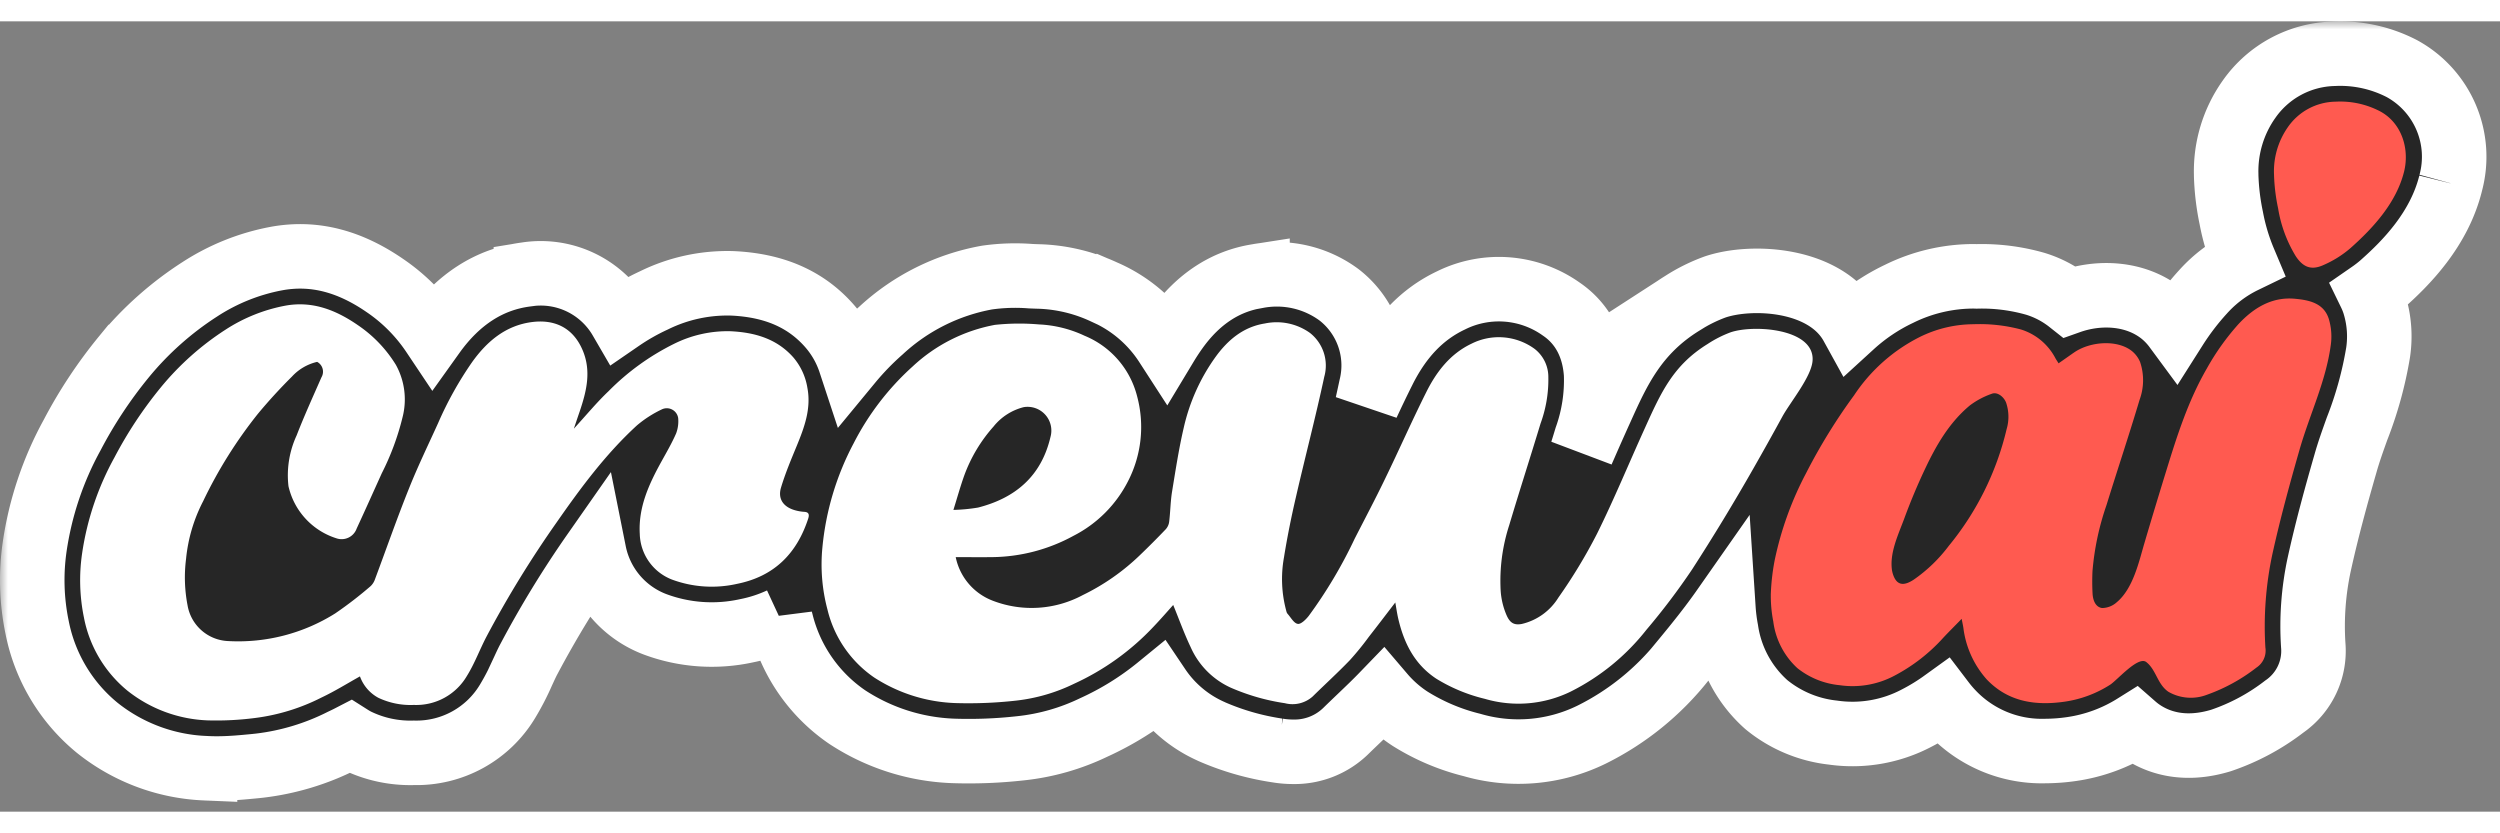 <svg fill="none" height="833" width="2500" xmlns="http://www.w3.org/2000/svg" viewBox="1 2 155 49"><rect x="1" y="2" width="155" height="49" fill="#808080" stroke="none"/><mask id="a" fill="#000" height="49" maskUnits="userSpaceOnUse" width="155" x="1" y="2"><path d="M1 2h155v49H1z" fill="#fff"/><path d="M152.939 12.038v.007c-.712 2.86-2.76 4.931-4.233 6.238l-.036.032c-.229.2-.47.385-.72.558.108.222.2.453.273.69l.012.043c.281.942.352 1.934.21 2.907a23.375 23.375 0 0 1-1.311 4.752c-.266.744-.519 1.45-.713 2.142-.535 1.854-1.145 4.048-1.636 6.29a18.209 18.209 0 0 0-.364 4.977 4.19 4.19 0 0 1-1.794 3.81 13.524 13.524 0 0 1-3.925 2.103c-2.332.71-3.96.091-4.914-.554a4.49 4.49 0 0 1-.448-.345 10.056 10.056 0 0 1-3.873 1.426c-.55.082-1.104.124-1.66.127a7.648 7.648 0 0 1-5.786-2.4 7.856 7.856 0 0 1-.55-.646c-.517.373-1.061.706-1.628.998a8.52 8.52 0 0 1-5.211.903 7.845 7.845 0 0 1-4.115-1.73 7.66 7.66 0 0 1-2.495-4.614 11.025 11.025 0 0 1-.17-1.343c-.796 1.137-1.656 2.202-2.484 3.204a16.712 16.712 0 0 1-5.702 4.618 10.307 10.307 0 0 1-7.406.633 13.167 13.167 0 0 1-3.838-1.627 7.83 7.83 0 0 1-1.683-1.478c-.483.5-.966.959-1.43 1.402-.28.27-.566.54-.843.812a4.555 4.555 0 0 1-3.291 1.315c-.324 0-.647-.027-.966-.08a16.124 16.124 0 0 1-4.087-1.171l-.04-.02a7.699 7.699 0 0 1-3.255-2.733c-1.223 1-2.57 1.837-4.008 2.491a13.746 13.746 0 0 1-4.542 1.295c-1.387.155-2.784.21-4.179.163a12.822 12.822 0 0 1-6.562-2.091 10.05 10.05 0 0 1-4.099-5.89l-.04-.154a9.255 9.255 0 0 1-2.106.685 10.064 10.064 0 0 1-5.683-.4 6.03 6.03 0 0 1-3.774-4.455 62.93 62.93 0 0 0-4.04 6.606c-.127.234-.253.519-.392.816a15.579 15.579 0 0 1-.935 1.81 6.586 6.586 0 0 1-5.793 3.192h-.02a7.569 7.569 0 0 1-3.572-.78 5.6 5.6 0 0 1-.369-.215c-.17.088-.34.17-.519.254a15.327 15.327 0 0 1-5.08 1.533l-.286.031c-.732.071-1.536.15-2.384.15-.241 0-.487-.007-.732-.02A11.473 11.473 0 0 1 7.026 45.8a10.707 10.707 0 0 1-3.722-6.21 14.415 14.415 0 0 1-.155-5.013 20.563 20.563 0 0 1 2.325-6.927c.9-1.72 1.974-3.342 3.204-4.843a20.278 20.278 0 0 1 4.705-4.19 13.148 13.148 0 0 1 4.736-1.905c2.301-.428 4.511.123 6.772 1.687a11.128 11.128 0 0 1 2.967 2.998c1.544-2.159 3.477-3.406 5.746-3.7a5.73 5.73 0 0 1 5.877 2.777c.652-.448 1.341-.84 2.06-1.172a10.297 10.297 0 0 1 4.855-1.058c2.594.115 4.566.975 6.023 2.63.58.66 1.02 1.43 1.295 2.265a17.297 17.297 0 0 1 1.91-1.972 13.083 13.083 0 0 1 6.565-3.28c.901-.128 1.814-.157 2.721-.086.19.008.384.016.574.02 1.374.052 2.723.378 3.969.958a8.686 8.686 0 0 1 3.86 3.26c.199-.33.413-.654.639-.967 1.346-1.865 3.033-2.966 5.013-3.275a6.482 6.482 0 0 1 5.058 1.16 5.538 5.538 0 0 1 1.984 5.703c-.076.356-.155.717-.234 1.073.32-.685.65-1.378.994-2.063 1.038-2.091 2.408-3.52 4.186-4.364a6.679 6.679 0 0 1 6.863.546c.895.61 1.992 1.802 2.143 4.02a10.573 10.573 0 0 1-.606 3.936c-.087.286-.174.575-.266.864l.167-.38c.336-.769.677-1.537 1.022-2.297 1.053-2.337 2.134-4.725 5.021-6.511a10.152 10.152 0 0 1 2.036-1.014c2.237-.76 6.855-.574 8.487 2.388a11.885 11.885 0 0 1 2.914-1.96 10.46 10.46 0 0 1 4.662-1.09l.15.005a12.046 12.046 0 0 1 3.656.463 6.43 6.43 0 0 1 2.102 1.105c1.775-.63 4.036-.59 5.703.72.329.264.622.569.872.908a16.15 16.15 0 0 1 1.718-2.246 8.253 8.253 0 0 1 2.539-1.909 13.006 13.006 0 0 1-.796-2.653c-.184-.868-.29-1.75-.317-2.638v-.07a7.709 7.709 0 0 1 1.414-4.658 6.612 6.612 0 0 1 5.251-2.824 8.31 8.31 0 0 1 4.234.923 6.227 6.227 0 0 1 3.017 7.105z" fill="none"/></mask><path d="M152.939 12.038v.007c-.712 2.86-2.76 4.931-4.233 6.238l-.036.032c-.229.2-.47.385-.72.558.108.222.2.453.273.69l.012.043c.281.942.352 1.934.21 2.907a23.375 23.375 0 0 1-1.311 4.752c-.266.744-.519 1.45-.713 2.142-.535 1.854-1.145 4.048-1.636 6.29a18.209 18.209 0 0 0-.364 4.977 4.19 4.19 0 0 1-1.794 3.81 13.524 13.524 0 0 1-3.925 2.103c-2.332.71-3.96.091-4.914-.554a4.49 4.49 0 0 1-.448-.345 10.056 10.056 0 0 1-3.873 1.426c-.55.082-1.104.124-1.66.127a7.648 7.648 0 0 1-5.786-2.4 7.856 7.856 0 0 1-.55-.646c-.517.373-1.061.706-1.628.998a8.52 8.52 0 0 1-5.211.903 7.845 7.845 0 0 1-4.115-1.73 7.66 7.66 0 0 1-2.495-4.614 11.025 11.025 0 0 1-.17-1.343c-.796 1.137-1.656 2.202-2.484 3.204a16.712 16.712 0 0 1-5.702 4.618 10.307 10.307 0 0 1-7.406.633 13.167 13.167 0 0 1-3.838-1.627 7.83 7.83 0 0 1-1.683-1.478c-.483.5-.966.959-1.43 1.402-.28.27-.566.54-.843.812a4.555 4.555 0 0 1-3.291 1.315c-.324 0-.647-.027-.966-.08a16.124 16.124 0 0 1-4.087-1.171l-.04-.02a7.699 7.699 0 0 1-3.255-2.733c-1.223 1-2.57 1.837-4.008 2.491a13.746 13.746 0 0 1-4.542 1.295c-1.387.155-2.784.21-4.179.163a12.822 12.822 0 0 1-6.562-2.091 10.05 10.05 0 0 1-4.099-5.89l-.04-.154a9.255 9.255 0 0 1-2.106.685 10.064 10.064 0 0 1-5.683-.4 6.03 6.03 0 0 1-3.774-4.455 62.93 62.93 0 0 0-4.04 6.606c-.127.234-.253.519-.392.816a15.579 15.579 0 0 1-.935 1.81 6.586 6.586 0 0 1-5.793 3.192h-.02a7.569 7.569 0 0 1-3.572-.78 5.6 5.6 0 0 1-.369-.215c-.17.088-.34.17-.519.254a15.327 15.327 0 0 1-5.08 1.533l-.286.031c-.732.071-1.536.15-2.384.15-.241 0-.487-.007-.732-.02A11.473 11.473 0 0 1 7.026 45.8a10.707 10.707 0 0 1-3.722-6.21 14.415 14.415 0 0 1-.155-5.013 20.563 20.563 0 0 1 2.325-6.927c.9-1.72 1.974-3.342 3.204-4.843a20.278 20.278 0 0 1 4.705-4.19 13.148 13.148 0 0 1 4.736-1.905c2.301-.428 4.511.123 6.772 1.687a11.128 11.128 0 0 1 2.967 2.998c1.544-2.159 3.477-3.406 5.746-3.7a5.73 5.73 0 0 1 5.877 2.777c.652-.448 1.341-.84 2.06-1.172a10.297 10.297 0 0 1 4.855-1.058c2.594.115 4.566.975 6.023 2.63.58.66 1.02 1.43 1.295 2.265a17.297 17.297 0 0 1 1.91-1.972 13.083 13.083 0 0 1 6.565-3.28c.901-.128 1.814-.157 2.721-.086.19.008.384.016.574.02 1.374.052 2.723.378 3.969.958a8.686 8.686 0 0 1 3.86 3.26c.199-.33.413-.654.639-.967 1.346-1.865 3.033-2.966 5.013-3.275a6.482 6.482 0 0 1 5.058 1.16 5.538 5.538 0 0 1 1.984 5.703c-.076.356-.155.717-.234 1.073.32-.685.65-1.378.994-2.063 1.038-2.091 2.408-3.52 4.186-4.364a6.679 6.679 0 0 1 6.863.546c.895.61 1.992 1.802 2.143 4.02a10.573 10.573 0 0 1-.606 3.936c-.087.286-.174.575-.266.864l.167-.38c.336-.769.677-1.537 1.022-2.297 1.053-2.337 2.134-4.725 5.021-6.511a10.152 10.152 0 0 1 2.036-1.014c2.237-.76 6.855-.574 8.487 2.388a11.885 11.885 0 0 1 2.914-1.96 10.46 10.46 0 0 1 4.662-1.09l.15.005a12.046 12.046 0 0 1 3.656.463 6.43 6.43 0 0 1 2.102 1.105c1.775-.63 4.036-.59 5.703.72.329.264.622.569.872.908a16.15 16.15 0 0 1 1.718-2.246 8.253 8.253 0 0 1 2.539-1.909 13.006 13.006 0 0 1-.796-2.653c-.184-.868-.29-1.75-.317-2.638v-.07a7.709 7.709 0 0 1 1.414-4.658 6.612 6.612 0 0 1 5.251-2.824 8.31 8.31 0 0 1 4.234.923 6.227 6.227 0 0 1 3.017 7.105z" fill="#262626"/><path d="M152.939 12.038v.007c-.712 2.86-2.76 4.931-4.233 6.238l-.036.032c-.229.2-.47.385-.72.558.108.222.2.453.273.69l.012.043c.281.942.352 1.934.21 2.907a23.375 23.375 0 0 1-1.311 4.752c-.266.744-.519 1.45-.713 2.142-.535 1.854-1.145 4.048-1.636 6.29a18.209 18.209 0 0 0-.364 4.977 4.19 4.19 0 0 1-1.794 3.81 13.524 13.524 0 0 1-3.925 2.103c-2.332.71-3.96.091-4.914-.554a4.49 4.49 0 0 1-.448-.345 10.056 10.056 0 0 1-3.873 1.426c-.55.082-1.104.124-1.66.127a7.648 7.648 0 0 1-5.786-2.4 7.856 7.856 0 0 1-.55-.646c-.517.373-1.061.706-1.628.998a8.52 8.52 0 0 1-5.211.903 7.845 7.845 0 0 1-4.115-1.73 7.66 7.66 0 0 1-2.495-4.614 11.025 11.025 0 0 1-.17-1.343c-.796 1.137-1.656 2.202-2.484 3.204a16.712 16.712 0 0 1-5.702 4.618 10.307 10.307 0 0 1-7.406.633 13.167 13.167 0 0 1-3.838-1.627 7.83 7.83 0 0 1-1.683-1.478c-.483.5-.966.959-1.43 1.402-.28.27-.566.54-.843.812a4.555 4.555 0 0 1-3.291 1.315c-.324 0-.647-.027-.966-.08a16.124 16.124 0 0 1-4.087-1.171l-.04-.02a7.699 7.699 0 0 1-3.255-2.733c-1.223 1-2.57 1.837-4.008 2.491a13.746 13.746 0 0 1-4.542 1.295c-1.387.155-2.784.21-4.179.163a12.822 12.822 0 0 1-6.562-2.091 10.05 10.05 0 0 1-4.099-5.89l-.04-.154a9.255 9.255 0 0 1-2.106.685 10.064 10.064 0 0 1-5.683-.4 6.03 6.03 0 0 1-3.774-4.455 62.93 62.93 0 0 0-4.04 6.606c-.127.234-.253.519-.392.816a15.579 15.579 0 0 1-.935 1.81 6.586 6.586 0 0 1-5.793 3.192h-.02a7.569 7.569 0 0 1-3.572-.78 5.6 5.6 0 0 1-.369-.215c-.17.088-.34.17-.519.254a15.327 15.327 0 0 1-5.08 1.533l-.286.031c-.732.071-1.536.15-2.384.15-.241 0-.487-.007-.732-.02A11.473 11.473 0 0 1 7.026 45.8a10.707 10.707 0 0 1-3.722-6.21 14.415 14.415 0 0 1-.155-5.013 20.563 20.563 0 0 1 2.325-6.927c.9-1.72 1.974-3.342 3.204-4.843a20.278 20.278 0 0 1 4.705-4.19 13.148 13.148 0 0 1 4.736-1.905c2.301-.428 4.511.123 6.772 1.687a11.128 11.128 0 0 1 2.967 2.998c1.544-2.159 3.477-3.406 5.746-3.7a5.73 5.73 0 0 1 5.877 2.777c.652-.448 1.341-.84 2.06-1.172a10.297 10.297 0 0 1 4.855-1.058c2.594.115 4.566.975 6.023 2.63.58.66 1.02 1.43 1.295 2.265a17.297 17.297 0 0 1 1.91-1.972 13.083 13.083 0 0 1 6.565-3.28c.901-.128 1.814-.157 2.721-.086.19.008.384.016.574.02 1.374.052 2.723.378 3.969.958a8.686 8.686 0 0 1 3.86 3.26c.199-.33.413-.654.639-.967 1.346-1.865 3.033-2.966 5.013-3.275a6.482 6.482 0 0 1 5.058 1.16 5.538 5.538 0 0 1 1.984 5.703c-.076.356-.155.717-.234 1.073.32-.685.65-1.378.994-2.063 1.038-2.091 2.408-3.52 4.186-4.364a6.679 6.679 0 0 1 6.863.546c.895.61 1.992 1.802 2.143 4.02a10.573 10.573 0 0 1-.606 3.936c-.087.286-.174.575-.266.864l.167-.38c.336-.769.677-1.537 1.022-2.297 1.053-2.337 2.134-4.725 5.021-6.511a10.152 10.152 0 0 1 2.036-1.014c2.237-.76 6.855-.574 8.487 2.388a11.885 11.885 0 0 1 2.914-1.96 10.46 10.46 0 0 1 4.662-1.09l.15.005a12.046 12.046 0 0 1 3.656.463 6.43 6.43 0 0 1 2.102 1.105c1.775-.63 4.036-.59 5.703.72.329.264.622.569.872.908a16.15 16.15 0 0 1 1.718-2.246 8.253 8.253 0 0 1 2.539-1.909 13.006 13.006 0 0 1-.796-2.653c-.184-.868-.29-1.75-.317-2.638v-.07a7.709 7.709 0 0 1 1.414-4.658 6.612 6.612 0 0 1 5.251-2.824 8.31 8.31 0 0 1 4.234.923 6.227 6.227 0 0 1 3.017 7.105z" mask="url(#a)" stroke="#fff" stroke-width="4"/><path d="M150.051 11.325c-.475 1.905-1.893 3.47-3.323 4.737a6.578 6.578 0 0 1-1.695 1.057c-.744.33-1.243.12-1.691-.55a8.198 8.198 0 0 1-1.097-2.962c-.15-.7-.237-1.412-.257-2.127a4.767 4.767 0 0 1 .851-2.907 3.66 3.66 0 0 1 2.955-1.592 5.337 5.337 0 0 1 2.74.582c1.359.706 1.874 2.325 1.517 3.763zM145.387 20.454c-.313-.994-1.228-1.172-2.111-1.255-1.449-.13-2.586.598-3.501 1.584a15.265 15.265 0 0 0-1.96 2.756c-1.149 1.986-1.847 4.18-2.516 6.357a377.697 377.697 0 0 0-1.359 4.5c-.321 1.087-.683 2.764-1.69 3.61-.251.233-.58.364-.922.369-.42-.06-.571-.503-.59-.915a14.15 14.15 0 0 1-.004-1.366c.115-1.396.407-2.772.867-4.095.673-2.178 1.398-4.34 2.051-6.527a3.525 3.525 0 0 0 .036-2.344 1.733 1.733 0 0 0-.515-.69c-.907-.712-2.55-.593-3.544.068-.329.226-.654.46-.998.697-.076-.123-.135-.21-.19-.305a3.62 3.62 0 0 0-2.143-1.794 9.977 9.977 0 0 0-2.942-.325 7.566 7.566 0 0 0-3.355.804 10.584 10.584 0 0 0-4.043 3.596 35.554 35.554 0 0 0-2.986 4.844 20.48 20.48 0 0 0-1.945 5.405 13.73 13.73 0 0 0-.237 2.091 8.312 8.312 0 0 0 .154 1.695 4.738 4.738 0 0 0 1.497 2.891 4.96 4.96 0 0 0 2.618 1.054 5.527 5.527 0 0 0 3.406-.594 10.882 10.882 0 0 0 3.005-2.333c.361-.388.741-.76 1.153-1.188.047.25.083.408.107.566a5.898 5.898 0 0 0 1.445 3.188c1.339 1.41 3.054 1.644 4.86 1.379a7.12 7.12 0 0 0 2.79-1.045c.442-.282 1.738-1.801 2.244-1.407.621.484.684 1.379 1.379 1.847a2.792 2.792 0 0 0 2.391.177 10.976 10.976 0 0 0 3.065-1.684 1.255 1.255 0 0 0 .55-1.24 21.511 21.511 0 0 1 .428-5.765c.479-2.175 1.066-4.325 1.679-6.464.618-2.178 1.636-4.24 1.945-6.51a3.799 3.799 0 0 0-.119-1.632zm-19.98 6.844a17.86 17.86 0 0 1-3.592 7.235 9.409 9.409 0 0 1-2.154 2.076c-.488.324-.963.443-1.232-.159a1.695 1.695 0 0 1-.139-.523c-.107-1.033.404-2.11.757-3.053.388-1.061.822-2.1 1.303-3.117.693-1.469 1.505-2.879 2.772-3.936a4.972 4.972 0 0 1 1.366-.729c.337-.135.733.166.887.539.185.539.196 1.122.032 1.667z" fill="#ff5a50"/><g fill="#fff"><path d="M51.118 32.8c-.705 2.19-2.111 3.611-4.416 4.075a7.1 7.1 0 0 1-4.032-.262 3.118 3.118 0 0 1-2.004-2.835c-.095-1.652.567-3.078 1.335-4.472.32-.578.654-1.152.919-1.758.114-.303.157-.628.127-.95a.713.713 0 0 0-.979-.555 7.01 7.01 0 0 0-1.584 1.014c-1.928 1.77-3.477 3.861-4.97 6.004a66.118 66.118 0 0 0-4.348 7.08c-.424.809-.74 1.68-1.22 2.448a3.638 3.638 0 0 1-3.287 1.794 4.666 4.666 0 0 1-2.202-.443 2.447 2.447 0 0 1-1.14-1.327c-.789.44-1.569.927-2.393 1.315a12.539 12.539 0 0 1-4.102 1.263 18.68 18.68 0 0 1-2.935.15 8.503 8.503 0 0 1-4.99-1.845 7.74 7.74 0 0 1-2.693-4.534 11.472 11.472 0 0 1-.11-3.996 17.57 17.57 0 0 1 2.003-5.929 25.562 25.562 0 0 1 2.875-4.344 17.39 17.39 0 0 1 4.016-3.58 10.287 10.287 0 0 1 3.683-1.481c1.699-.317 3.164.269 4.527 1.211a8.08 8.08 0 0 1 2.348 2.456c.55.995.696 2.163.408 3.263a16.058 16.058 0 0 1-1.287 3.465c-.515 1.14-1.026 2.281-1.553 3.418a.99.99 0 0 1-1.259.606 4.41 4.41 0 0 1-2.97-3.232 5.895 5.895 0 0 1 .507-3.148c.471-1.216 1.014-2.404 1.536-3.596a.689.689 0 0 0-.265-.962c-.6.14-1.144.457-1.56.91a32.876 32.876 0 0 0-2.1 2.294 27.973 27.973 0 0 0-3.405 5.429 9.835 9.835 0 0 0-1.061 3.572 9.119 9.119 0 0 0 .09 2.88 2.666 2.666 0 0 0 2.515 2.225c2.343.13 4.669-.471 6.654-1.723a24.523 24.523 0 0 0 2.178-1.679c.127-.12.222-.27.277-.436.701-1.873 1.358-3.762 2.103-5.615.547-1.374 1.196-2.709 1.806-4.055a21.946 21.946 0 0 1 2.099-3.77c.927-1.304 2.095-2.29 3.723-2.5 1.31-.17 2.518.27 3.144 1.75.55 1.304.234 2.555-.19 3.807-.111.32-.218.641-.357 1.053.765-.832 1.414-1.624 2.147-2.32A15.148 15.148 0 0 1 42.78 22a7.452 7.452 0 0 1 3.477-.788c1.493.067 2.887.443 3.933 1.627.455.535.755 1.184.867 1.878.246 1.287-.182 2.443-.657 3.6-.353.855-.713 1.71-.978 2.593-.214.717.166 1.224.926 1.418.169.044.341.072.515.083.281.012.321.17.254.389zM113.271 22.396c-.624-1.4-3.706-1.548-4.978-1.114a7.122 7.122 0 0 0-1.431.729c-2.127 1.316-2.883 3.005-3.881 5.212-.99 2.178-1.901 4.396-2.962 6.538a32.656 32.656 0 0 1-2.4 3.968 3.643 3.643 0 0 1-2.261 1.632c-.559.111-.789-.138-.987-.626a4.612 4.612 0 0 1-.328-1.402c-.08-1.383.099-2.769.526-4.087.63-2.11 1.307-4.205 1.945-6.312.336-.915.5-1.885.483-2.86a2.2 2.2 0 0 0-.851-1.766 3.762 3.762 0 0 0-3.917-.32c-1.315.625-2.174 1.742-2.804 3.01-.891 1.781-1.695 3.607-2.566 5.397-.598 1.24-1.244 2.46-1.87 3.683a28.883 28.883 0 0 1-2.847 4.784c-.174.222-.483.53-.681.495-.238-.035-.428-.396-.63-.622a.345.345 0 0 1-.071-.142 7.546 7.546 0 0 1-.155-3.35c.202-1.26.456-2.515.745-3.759.57-2.483 1.22-4.95 1.754-7.445a2.571 2.571 0 0 0-.887-2.721 3.548 3.548 0 0 0-2.792-.586c-1.319.206-2.289 1.006-3.061 2.075a12.046 12.046 0 0 0-1.972 4.388c-.305 1.307-.507 2.638-.725 3.968-.099.614-.103 1.24-.178 1.862a.858.858 0 0 1-.21.463 51.811 51.811 0 0 1-1.612 1.616 13.748 13.748 0 0 1-3.54 2.471 6.701 6.701 0 0 1-5.568.349 3.678 3.678 0 0 1-2.305-2.705c.772 0 1.517.008 2.262 0a10.732 10.732 0 0 0 5.037-1.32 7.733 7.733 0 0 0 3.382-3.381 7.338 7.338 0 0 0 .566-5.271 5.52 5.52 0 0 0-3.25-3.75 7.408 7.408 0 0 0-2.844-.706 14.215 14.215 0 0 0-2.725.028 10.183 10.183 0 0 0-5.089 2.57 16.553 16.553 0 0 0-3.671 4.78 17.234 17.234 0 0 0-1.933 6.452c-.126 1.29-.02 2.592.313 3.845a7.12 7.12 0 0 0 2.895 4.214c1.51.98 3.26 1.53 5.061 1.588 1.255.037 2.511-.014 3.758-.155a10.98 10.98 0 0 0 3.58-1.045 15.702 15.702 0 0 0 4.92-3.533c.435-.455.85-.934 1.223-1.35.356.867.677 1.766 1.085 2.622a4.957 4.957 0 0 0 2.483 2.506c1.072.468 2.202.792 3.359.963a1.872 1.872 0 0 0 1.718-.416c.765-.752 1.56-1.477 2.305-2.25.417-.46.81-.943 1.176-1.445.543-.693 1.078-1.398 1.644-2.135.063.36.107.666.174.967.353 1.532 1.006 2.863 2.372 3.762.928.57 1.94.99 2.998 1.244a7.377 7.377 0 0 0 5.331-.448 13.85 13.85 0 0 0 4.693-3.83 42.006 42.006 0 0 0 2.832-3.742 130.158 130.158 0 0 0 3.79-6.241 191.71 191.71 0 0 0 1.811-3.244c.487-.886 1.789-2.449 1.868-3.445a1.325 1.325 0 0 0-.107-.657zm-52.486 7.757a9.411 9.411 0 0 1 1.814-3.03 3.48 3.48 0 0 1 1.873-1.203 1.474 1.474 0 0 1 1.655 1.861c-.566 2.408-2.162 3.77-4.483 4.364-.506.086-1.019.134-1.532.147.245-.792.435-1.473.673-2.139z"/></g></svg>